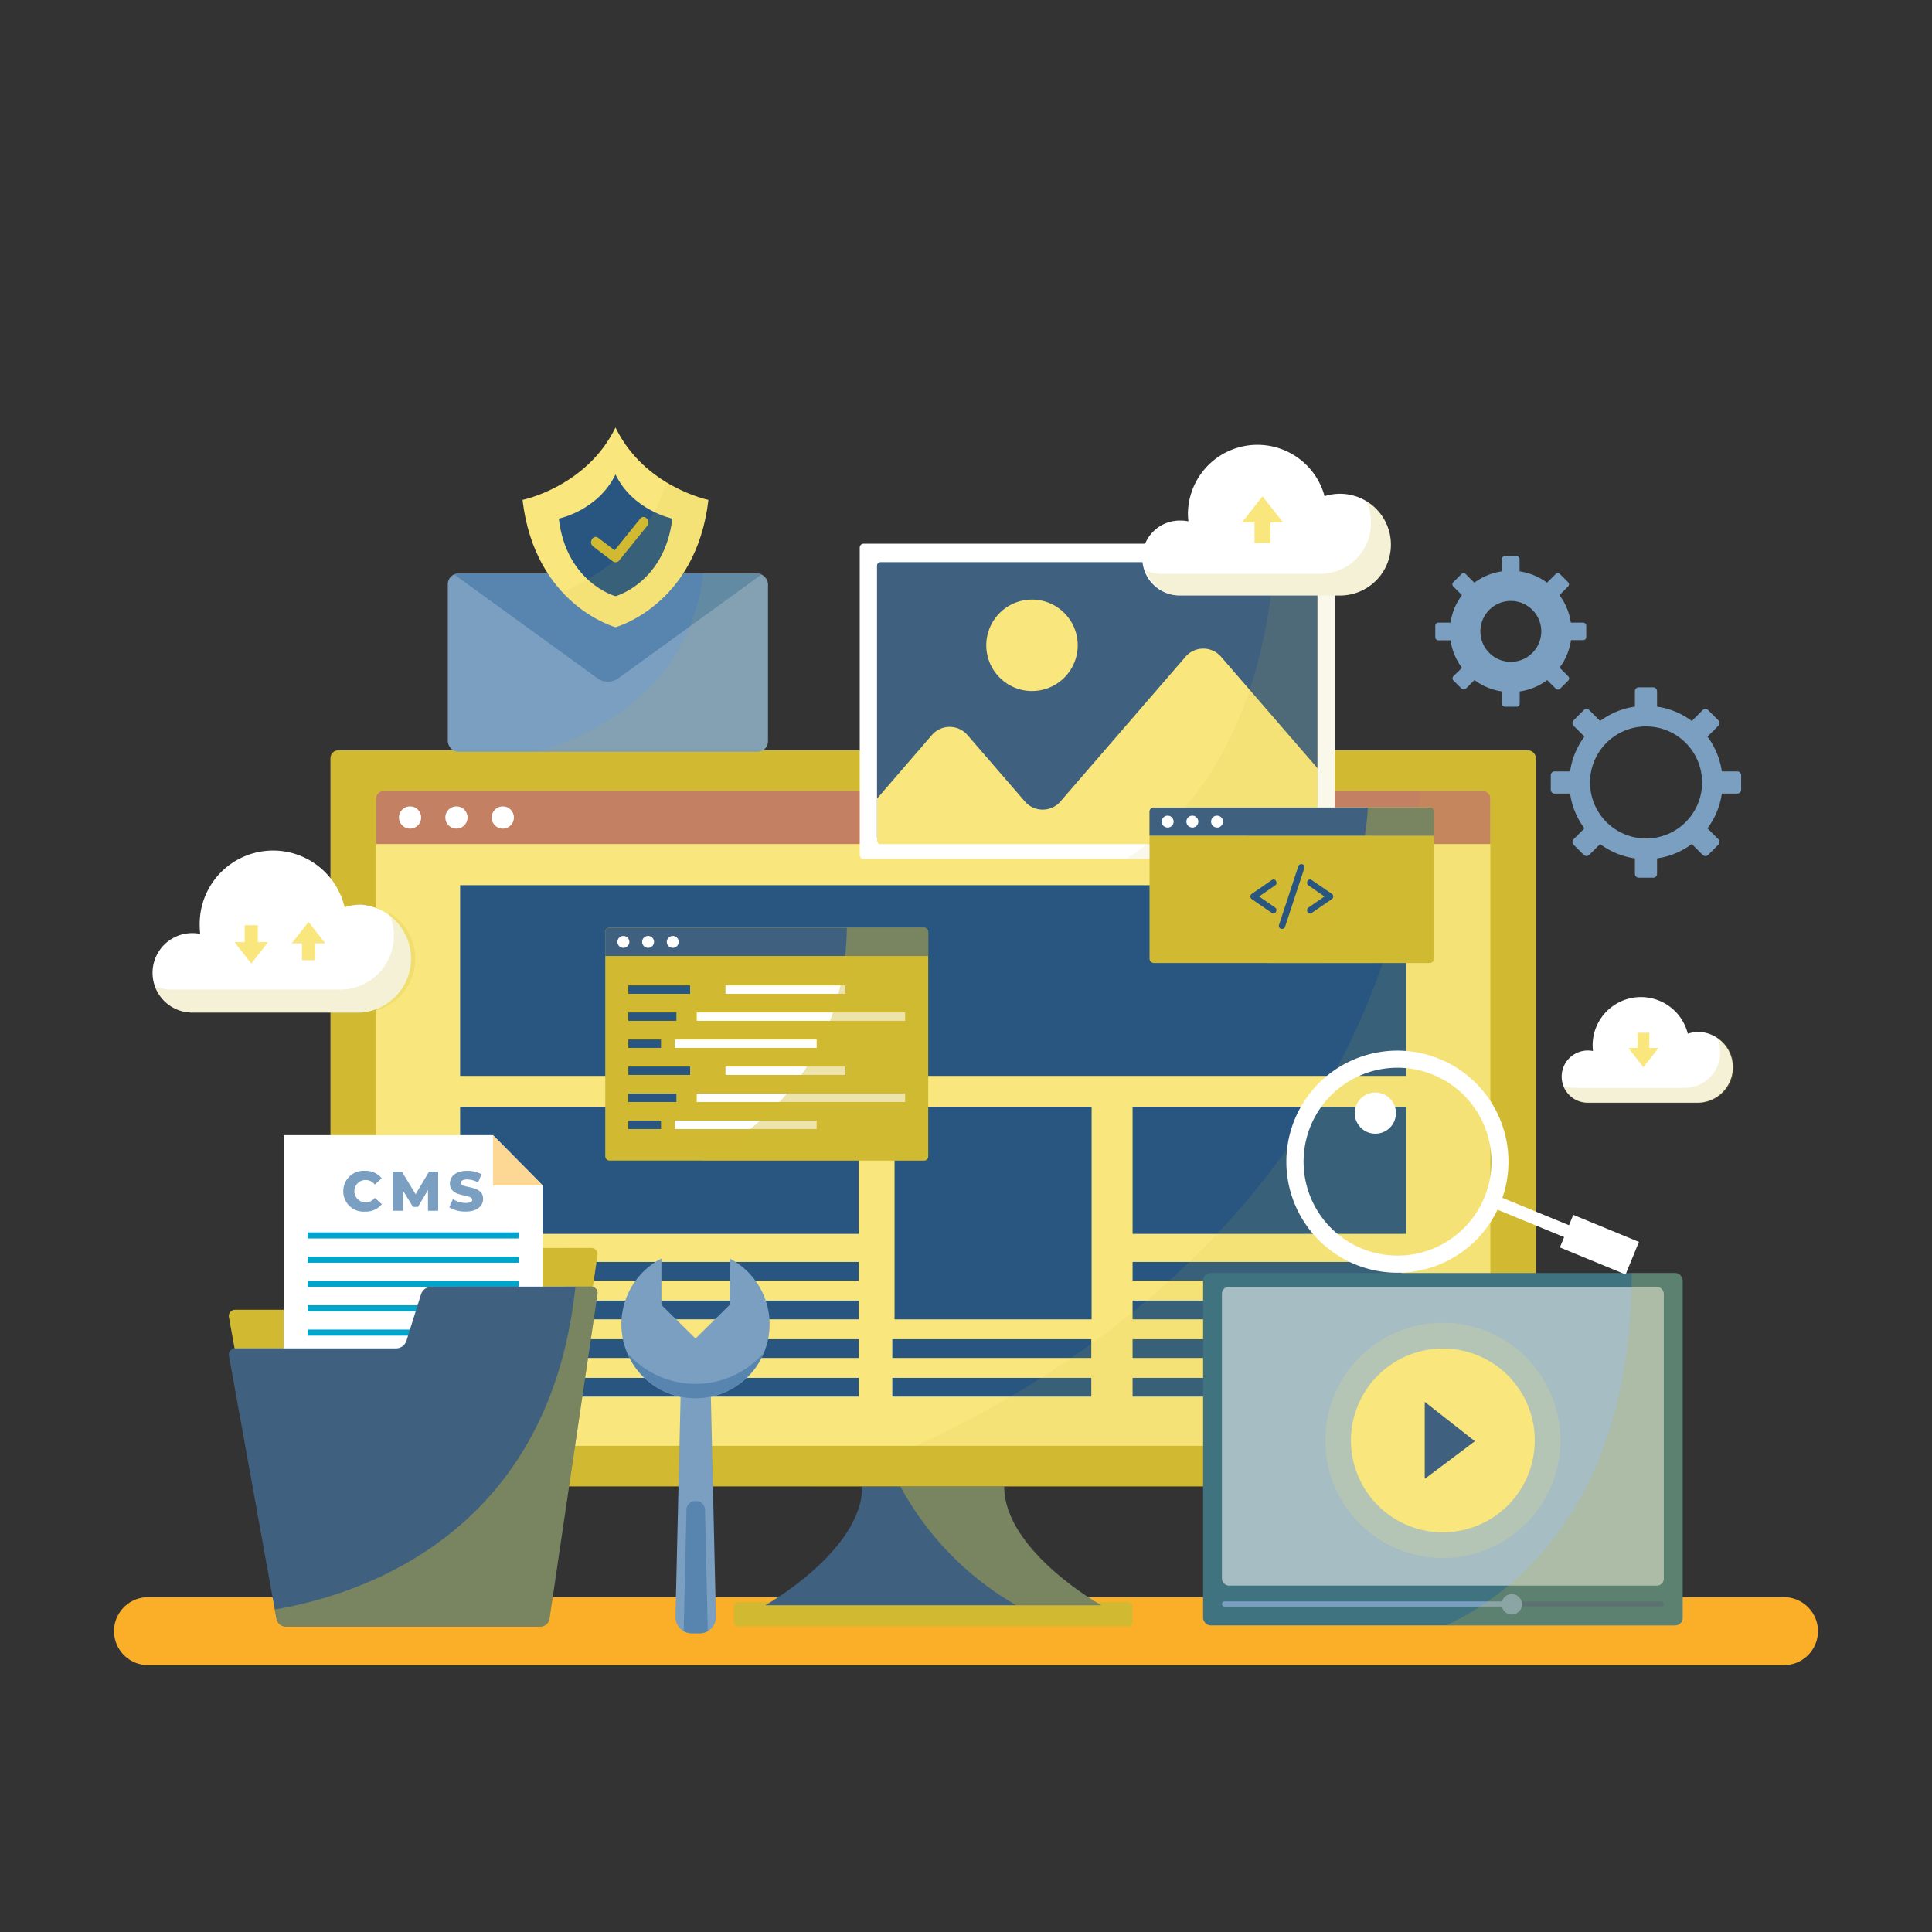 <svg viewBox="0 0 500 500" xmlns="http://www.w3.org/2000/svg"><rect x="0" y="0" width="500" height="500" fill="#333333" stroke="none"/><path d="m0 0h500v500h-500z" fill="none"/><path d="m470.49 422.14a8.79 8.79 0 0 1 -8.79 8.79h-423.4a8.79 8.79 0 0 1 -8.79-8.79 8.8 8.8 0 0 1 8.79-8.79h423.4a8.8 8.8 0 0 1 8.79 8.79z" fill="#fbaf28"/><rect fill="#d1ba32" height="6.34" rx="1.15" width="103.2" x="189.91" y="414.6"/><path d="m259.88 384.68h-36.74c0 16.69-25.1 30.76-25.1 30.76h86.96s-25.12-14.07-25.12-30.76z" fill="#406080"/><path d="m259.88 384.68h-26.88a79 79 0 0 0 30 30.76h22s-25.12-14.07-25.12-30.76z" fill="#d1ba32" opacity=".4"/><rect fill="#d1ba32" height="190.49" rx="2" width="311.98" x="85.52" y="194.19"/><rect fill="#f9e77d" height="169.49" rx="2" width="288.39" x="97.31" y="204.69"/><path d="m385.71 218.44v-11.75a2 2 0 0 0 -2-2h-284.4a2 2 0 0 0 -2 2v11.75z" fill="#c48062"/><circle cx="118.12" cy="211.57" fill="#fff" r="2.88"/><circle cx="106.12" cy="211.57" fill="#fff" r="2.88"/><circle cx="130.12" cy="211.57" fill="#fff" r="2.88"/><g fill="#285680"><path d="m119.08 229.09h244.86v49.35h-244.86z"/><path d="m119.08 286.44h103.16v32.88h-103.16z"/><path d="m119.08 326.59h103.16v4.85h-103.16z"/><path d="m119.08 336.59h103.16v4.85h-103.16z"/><path d="m119.08 346.59h103.16v4.85h-103.16z"/><path d="m119.08 356.59h103.16v4.85h-103.16z"/><path d="m231.51 286.44h51v55.01h-51z"/><path d="m230.93 346.59h51.5v4.85h-51.5z"/><path d="m230.93 356.59h51.5v4.85h-51.5z"/><path d="m293.11 286.44h70.83v32.88h-70.83z"/><path d="m293.11 326.59h69.59v4.85h-69.59z"/><path d="m293.11 336.59h69.59v4.85h-69.59z"/><path d="m293.11 346.59h69.59v4.85h-69.59z"/><path d="m293.11 356.59h69.59v4.85h-69.59z"/></g><path d="m397.5 382.68v-186.49a2 2 0 0 0 -2-2h-27.06c-8.29 148.48-158.6 190.49-158.6 190.49h185.66a2 2 0 0 0 2-2z" fill="#d1ba32" opacity=".1"/><path d="m111.58 323a2.9 2.9 0 0 0 -2.6 1.9l-3.81 12.15a2.88 2.88 0 0 1 -2.59 1.91h-41.67a1.62 1.62 0 0 0 -1.65 2l12.29 68a2.5 2.5 0 0 0 2.36 2h66a2.39 2.39 0 0 0 2.29-2l12.42-84a1.68 1.68 0 0 0 -1.71-2z" fill="#d1ba32"/><path d="m140.44 388.77h-67v-95h54.14l12.86 13z" fill="#fff"/><path d="m127.58 293.77 12.86 13h-12.86z" fill="#fdd794"/><path d="m79.6 318.94h54.67v1.57h-54.67z" fill="#01a4ca"/><path d="m79.6 325.22h54.67v1.57h-54.67z" fill="#01a4ca"/><path d="m79.6 331.51h54.67v1.57h-54.67z" fill="#01a4ca"/><path d="m79.6 337.8h54.67v1.57h-54.67z" fill="#01a4ca"/><path d="m79.6 344.09h54.67v1.57h-54.67z" fill="#01a4ca"/><path d="m79.6 350.37h54.67v1.57h-54.67z" fill="#01a4ca"/><path d="m88.84 308.28a5.25 5.25 0 0 1 5.58-5.28 5.36 5.36 0 0 1 4.36 1.92l-1.78 1.65a3 3 0 0 0 -2.39-1.19 2.9 2.9 0 0 0 0 5.8 3 3 0 0 0 2.39-1.18l1.82 1.65a5.36 5.36 0 0 1 -4.36 1.91 5.24 5.24 0 0 1 -5.62-5.28z" fill="#7b9fc0"/><path d="m110.76 313.35v-5.38l-2.6 4.38h-1.28l-2.59-4.23v5.23h-2.69v-10.14h2.4l3.56 5.85 3.48-5.85h2.36v10.14z" fill="#7b9fc0"/><path d="m116.26 312.44.95-2.12a6.31 6.31 0 0 0 3.34 1c1.19 0 1.66-.33 1.66-.83 0-1.6-5.77-.43-5.77-4.2 0-1.81 1.48-3.29 4.49-3.29a7.59 7.59 0 0 1 3.68.89l-.88 2.13a5.9 5.9 0 0 0 -2.81-.78c-1.21 0-1.64.4-1.64.91 0 1.55 5.75.39 5.75 4.13 0 1.76-1.48 3.27-4.49 3.27a8.07 8.07 0 0 1 -4.28-1.11z" fill="#7b9fc0"/><path d="m111.58 333a2.9 2.9 0 0 0 -2.6 1.9l-3.81 12.15a2.88 2.88 0 0 1 -2.59 1.91h-41.67a1.62 1.62 0 0 0 -1.65 2l12.29 68a2.5 2.5 0 0 0 2.36 2h66a2.39 2.39 0 0 0 2.29-2l12.42-84a1.68 1.68 0 0 0 -1.71-2z" fill="#406080"/><path d="m142.2 419 12.42-84a1.68 1.68 0 0 0 -1.71-2h-4c-6.71 63.83-55 79.62-77.78 83.53l.43 2.41a2.5 2.5 0 0 0 2.36 2h66a2.39 2.39 0 0 0 2.28-1.94z" fill="#d1ba32" opacity=".4"/><rect fill="#407380" height="91.2" rx="1.92" width="124.11" x="311.36" y="329.45"/><rect fill="#a5bdc3" height="77.32" rx="1.77" width="114.36" x="316.23" y="333.03"/><path d="m430.6 415.12a.68.68 0 0 1 -.68.67h-113a.68.68 0 0 1 -.68-.67.68.68 0 0 1 .68-.68h113a.68.68 0 0 1 .68.68z" fill="#406080"/><path d="m392.17 415.12a.68.68 0 0 1 -.68.67h-74.58a.68.68 0 0 1 -.68-.67.68.68 0 0 1 .68-.68h74.58a.68.68 0 0 1 .68.68z" fill="#7b9fc0"/><path d="m393.89 415.19a2.64 2.64 0 1 1 -2.64-2.64 2.65 2.65 0 0 1 2.64 2.64z" fill="#7b9fc0"/><path d="m403.84 372.77a30.43 30.43 0 1 1 -30.43-30.43 30.42 30.42 0 0 1 30.43 30.43z" fill="#f9e77d" opacity=".2"/><path d="m397.19 372.77a23.78 23.78 0 1 1 -23.78-23.77 23.77 23.77 0 0 1 23.78 23.77z" fill="#f9e77d"/><path d="m368.72 362.8v19.93l12.98-9.75z" fill="#406080"/><path d="m433.55 420.65a1.94 1.94 0 0 0 1.92-1.93v-87.35a1.93 1.93 0 0 0 -1.92-1.92h-11.27c0 60.49-31.18 83.31-48 91.2z" fill="#d1ba32" opacity=".2"/><rect fill="#fff" height="81.59" rx=".98" width="122.94" x="222.5" y="140.71"/><rect fill="#406080" height="72.05" rx=".9" width="113.99" x="226.97" y="145.48"/><path d="m316.14 170.12a6.08 6.08 0 0 0 -9.46 0l-32.11 37.15a6.08 6.08 0 0 1 -9.46 0l-14.61-16.9a6.09 6.09 0 0 0 -9.45 0l-14.05 16.28v10.93a.9.9 0 0 0 .9.89h112.2a.9.9 0 0 0 .9-.89v-18.73z" fill="#f9e77d"/><path d="m278.91 167a11.83 11.83 0 1 1 -11.83-11.83 11.83 11.83 0 0 1 11.83 11.83z" fill="#f9e77d"/><path d="m344.46 222.3a1 1 0 0 0 1-1v-79.61a1 1 0 0 0 -1-1h-14.34c-2.59 47.81-22 70.7-38.61 81.59z" fill="#d1ba32" opacity=".1"/><rect fill="#d1ba32" height="60.26" rx="1.07" width="83.58" x="156.64" y="240.09"/><path d="m240.22 247.41v-6.25a1.07 1.07 0 0 0 -1.06-1.07h-81.45a1.07 1.07 0 0 0 -1.07 1.07v6.25z" fill="#406080"/><path d="m169.26 243.75a1.54 1.54 0 1 1 -1.54-1.53 1.54 1.54 0 0 1 1.54 1.53z" fill="#fff"/><path d="m162.87 243.75a1.54 1.54 0 1 1 -1.54-1.53 1.54 1.54 0 0 1 1.54 1.53z" fill="#fff"/><path d="m175.65 243.75a1.54 1.54 0 1 1 -1.53-1.53 1.54 1.54 0 0 1 1.53 1.53z" fill="#fff"/><path d="m180.32 262.02h53.93v2.17h-53.93z" fill="#fff"/><path d="m162.61 255.02h15.99v2.17h-15.99z" fill="#285680"/><path d="m162.61 269.02h8.46v2.17h-8.46z" fill="#285680"/><path d="m162.61 276.02h15.99v2.17h-15.99z" fill="#285680"/><path d="m162.61 283.02h12.44v2.17h-12.44z" fill="#285680"/><path d="m187.75 255.02h31.05v2.17h-31.05z" fill="#fff"/><path d="m162.61 262.02h12.44v2.17h-12.44z" fill="#285680"/><path d="m174.66 269.02h36.69v2.17h-36.69z" fill="#fff"/><path d="m187.75 276.02h31.05v2.17h-31.05z" fill="#fff"/><path d="m180.32 283.02h53.93v2.17h-53.93z" fill="#fff"/><path d="m162.61 290.02h8.46v2.17h-8.46z" fill="#285680"/><path d="m174.66 290.02h36.69v2.17h-36.69z" fill="#fff"/><path d="m240.22 241.16a1.07 1.07 0 0 0 -1.06-1.07h-20c-.48 37.27-26 54.37-37.74 60.26h57.73a1.07 1.07 0 0 0 1.06-1.06z" fill="#d1ba32" opacity=".4"/><rect fill="#d1ba32" height="40.26" rx="1.07" width="73.58" x="297.5" y="208.96"/><path d="m371.08 216.28v-6.28a1.07 1.07 0 0 0 -1.08-1h-71.43a1.07 1.07 0 0 0 -1.07 1v6.25z" fill="#406080"/><path d="m310.12 212.62a1.54 1.54 0 1 1 -1.53-1.53 1.54 1.54 0 0 1 1.53 1.53z" fill="#fff"/><path d="m303.73 212.62a1.54 1.54 0 1 1 -1.53-1.53 1.54 1.54 0 0 1 1.53 1.53z" fill="#fff"/><path d="m316.51 212.62a1.54 1.54 0 1 1 -1.53-1.53 1.54 1.54 0 0 1 1.53 1.53z" fill="#fff"/><path d="m336 224.18q-2.52 7.6-5 15.22c-.33 1 1.25 1.43 1.58.43q2.52-7.61 5-15.21c.33-1-1.25-1.43-1.58-.44z" fill="#285680"/><path d="m330 234.87q-2.07-1.44-4.16-2.86l4.16-2.86c.87-.59.05-2-.83-1.41l-5.17 3.56a.83.83 0 0 0 0 1.42l5.18 3.56c.82.6 1.65-.82.82-1.41z" fill="#285680"/><path d="m338.63 234.87 4.15-2.86-4.15-2.86c-.87-.59-.05-2 .82-1.41l5.19 3.56a.83.83 0 0 1 0 1.42l-5.19 3.56c-.87.6-1.69-.82-.82-1.41z" fill="#285680"/><path d="m370 249.22a1.07 1.07 0 0 0 1.06-1.07v-38.15a1.07 1.07 0 0 0 -1.06-1h-16c-1.21 23.66-14.71 35-25.82 40.26z" fill="#d1ba32" opacity=".4"/><path d="m407.16 314.4-1.1 2.68-17.24-7.08a28.74 28.74 0 1 0 -1.26 3.07l17.24 7.09-1.1 2.67 17 7 3.46-8.43zm-23-4.52a24.31 24.31 0 1 1 -13.25-31.73 24.33 24.33 0 0 1 13.26 31.73z" fill="#fff"/><path d="m353.86 283.16a5.33 5.33 0 1 0 7 2.86 5.33 5.33 0 0 0 -7-2.86z" fill="#fff"/><path d="m449.61 199.64h-4a19.73 19.73 0 0 0 -3.72-9l2.82-2.81a1 1 0 0 0 0-1.41l-2.64-2.65a1 1 0 0 0 -1.42 0l-2.81 2.82a19.72 19.72 0 0 0 -9-3.71v-4a1 1 0 0 0 -1-1h-3.73a1 1 0 0 0 -1 1v4a19.72 19.72 0 0 0 -9 3.71l-2.82-2.82a1 1 0 0 0 -1.41 0l-2.64 2.65a1 1 0 0 0 0 1.41l2.81 2.81a19.72 19.72 0 0 0 -3.71 9h-4a1 1 0 0 0 -1 1v3.74a1 1 0 0 0 1 1h4a19.68 19.68 0 0 0 3.71 9l-2.81 2.82a1 1 0 0 0 0 1.41l2.64 2.64a1 1 0 0 0 1.41 0l2.82-2.81a19.68 19.68 0 0 0 9 3.71v4a1 1 0 0 0 1 1h3.73a1 1 0 0 0 1-1v-4a19.72 19.72 0 0 0 9-3.71l2.81 2.81a1 1 0 0 0 1.42 0l2.64-2.64a1 1 0 0 0 0-1.41l-2.82-2.82a19.7 19.7 0 0 0 3.72-9h4a1 1 0 0 0 1-1v-3.74a1 1 0 0 0 -1-1zm-23.61 17.36a14.5 14.5 0 1 1 14.5-14.5 14.5 14.5 0 0 1 -14.5 14.5z" fill="#7b9fc0"/><path d="m409.68 161.13h-3.15a15.63 15.63 0 0 0 -2.95-7.11l2.23-2.23a.8.8 0 0 0 0-1.13l-2.09-2.09a.79.79 0 0 0 -1.12 0l-2.23 2.23a15.67 15.67 0 0 0 -7.11-2.94v-3.16a.8.8 0 0 0 -.8-.79h-3a.8.8 0 0 0 -.79.79v3.16a15.67 15.67 0 0 0 -7.11 2.94l-2.23-2.23a.79.79 0 0 0 -1.12 0l-2.1 2.09a.8.8 0 0 0 0 1.13l2.24 2.23a15.53 15.53 0 0 0 -2.95 7.11h-3.16a.8.8 0 0 0 -.79.79v3a.79.79 0 0 0 .79.79h3.16a15.53 15.53 0 0 0 2.95 7.11l-2.2 2.18a.79.79 0 0 0 0 1.12l2.1 2.09a.79.79 0 0 0 1.12 0l2.23-2.21a15.51 15.51 0 0 0 7.11 2.94v3.16a.79.79 0 0 0 .79.79h3a.79.79 0 0 0 .8-.79v-3.16a15.56 15.56 0 0 0 7.11-2.94l2.23 2.23a.79.79 0 0 0 1.12 0l2.09-2.09a.79.79 0 0 0 0-1.12l-2.23-2.23a15.67 15.67 0 0 0 2.95-7.12h3.15a.79.79 0 0 0 .8-.79v-3a.8.8 0 0 0 -.84-.75zm-18.68 10.15a7.88 7.88 0 1 1 7.88-7.88 7.88 7.88 0 0 1 -7.88 7.88z" fill="#7b9fc0"/><path d="m185.28 418.4a4.18 4.18 0 0 1 -4.19 4.29h-2.09a4.19 4.19 0 0 1 -4.19-4.29l1.52-65.24c.05-2.36 1.73-4.29 3.73-4.29s3.67 1.93 3.72 4.29z" fill="#7b9fc0"/><path d="m179 422.69h2.11a4.13 4.13 0 0 0 2.07-.56l-.72-30.91a2.43 2.43 0 1 0 -4.81 0l-.72 30.91a4.19 4.19 0 0 0 2.07.56z" fill="#5885af"/><path d="m188.86 325.67v12l-8.86 8.74-8.83-8.71v-12a19.18 19.18 0 1 0 17.65 0z" fill="#7b9fc0"/><path d="m180 358.14a23.39 23.39 0 0 1 -17.7-8.06 19.18 19.18 0 0 0 35.39 0 23.39 23.39 0 0 1 -17.69 8.06z" fill="#5885af"/><rect fill="#7b9fc0" height="46.15" rx="2.74" width="82.86" x="115.89" y="148.43"/><path d="m196 148.43h-77.37a2.63 2.63 0 0 0 -1.09.23l37.24 27a4.62 4.62 0 0 0 5.07 0l37.24-27a2.62 2.62 0 0 0 -1.09-.23z" fill="#5885af"/><path d="m196 148.43h-14c-3.44 28.68-25.91 40.94-42.91 46.14h56.91a2.75 2.75 0 0 0 2.74-2.74v-40.66a2.75 2.75 0 0 0 -2.74-2.74z" fill="#d1ba32" opacity=".1"/><path d="m159.29 110.63c-7.44 15.33-24.06 18.74-24.06 18.74 3.19 27.27 24.06 32.95 24.06 32.95s20.86-5.68 24.05-32.95c0 0-16.62-3.37-24.05-18.74z" fill="#f9e77d"/><path d="m159.29 122.79c-4.53 9.35-14.67 11.42-14.67 11.42 1.95 16.62 14.67 20.08 14.67 20.08s12.71-3.46 14.71-20.08c0 0-10.18-2.07-14.71-11.42z" fill="#285680"/><path d="m165.68 134.23-6.61 8.19-4.24-3.22c-1.33-1-2.62 1.24-1.31 2.23l5.11 3.89a1.27 1.27 0 0 0 1.57-.21l7.31-9.05c1.04-1.29-.78-3.13-1.83-1.83z" fill="#d1ba32"/><path d="m145.48 153.19a32.61 32.61 0 0 0 13.81 9.13s20.86-5.68 24.05-32.95a38.2 38.2 0 0 1 -11-4.65c-4.71 16.93-18.53 25.03-26.86 28.47z" fill="#d1ba32" opacity=".1"/><path d="m93.43 234.13a13.6 13.6 0 0 0 -4.25.67 19 19 0 0 0 -37.5 4.63 21 21 0 0 0 .13 2.26 10.64 10.64 0 0 0 -2.05-.2 10.28 10.28 0 0 0 0 20.56h43.67a14 14 0 0 0 0-27.92z" fill="#fff"/><path d="m100.55 236.1a13.93 13.93 0 0 1 -12.57 20h-43.67a10.15 10.15 0 0 1 -4.24-.93 10.27 10.27 0 0 0 9.69 6.89h43.67a13.95 13.95 0 0 0 7.12-26z" fill="#d1ba32" opacity=".2"/><path d="m84.19 244.13-4.34-5.54-4.35 5.54h2.65v4.37h3.4v-4.37z" fill="#f9e77d"/><path d="m60.68 243.82 4.35 5.54 4.34-5.54h-2.64v-4.37h-3.4v4.37z" fill="#f9e77d"/><path d="m346.8 127.79a13.3 13.3 0 0 0 -4 .62 18 18 0 0 0 -35.37 4.38 18.74 18.74 0 0 0 .13 2.13 9.43 9.43 0 0 0 -1.93-.2 9.7 9.7 0 1 0 0 19.39h41.17a13.16 13.16 0 0 0 0-26.32z" fill="#fff"/><path d="m353.52 129.64a13.15 13.15 0 0 1 -11.87 18.85h-41.18a9.7 9.7 0 0 1 -4-.87 9.7 9.7 0 0 0 9.15 6.49h41.18a13.16 13.16 0 0 0 6.72-24.47z" fill="#d1ba32" opacity=".2"/><path d="m332.04 135.19-5.3-6.76-5.3 6.76h3.23v5.33h4.14v-5.33z" fill="#f9e77d"/><path d="m439.59 267.08a8.86 8.86 0 0 0 -2.79.44 12.5 12.5 0 0 0 -24.63 3 12 12 0 0 0 .09 1.48 6.65 6.65 0 0 0 -1.35-.13 6.75 6.75 0 0 0 0 13.5h28.68a9.17 9.17 0 0 0 0-18.33z" fill="#fff"/><path d="m444.26 268.37a9.07 9.07 0 0 1 .91 4 9.16 9.16 0 0 1 -9.17 9.16h-28.67a6.8 6.8 0 0 1 -2.78-.6 6.74 6.74 0 0 0 6.36 4.52h28.68a9.16 9.16 0 0 0 4.67-17z" fill="#d1ba32" opacity=".2"/><path d="m421.41 271.21 3.91 4.98 3.91-4.98h-2.38v-3.94h-3.06v3.94z" fill="#f9e77d"/></svg>